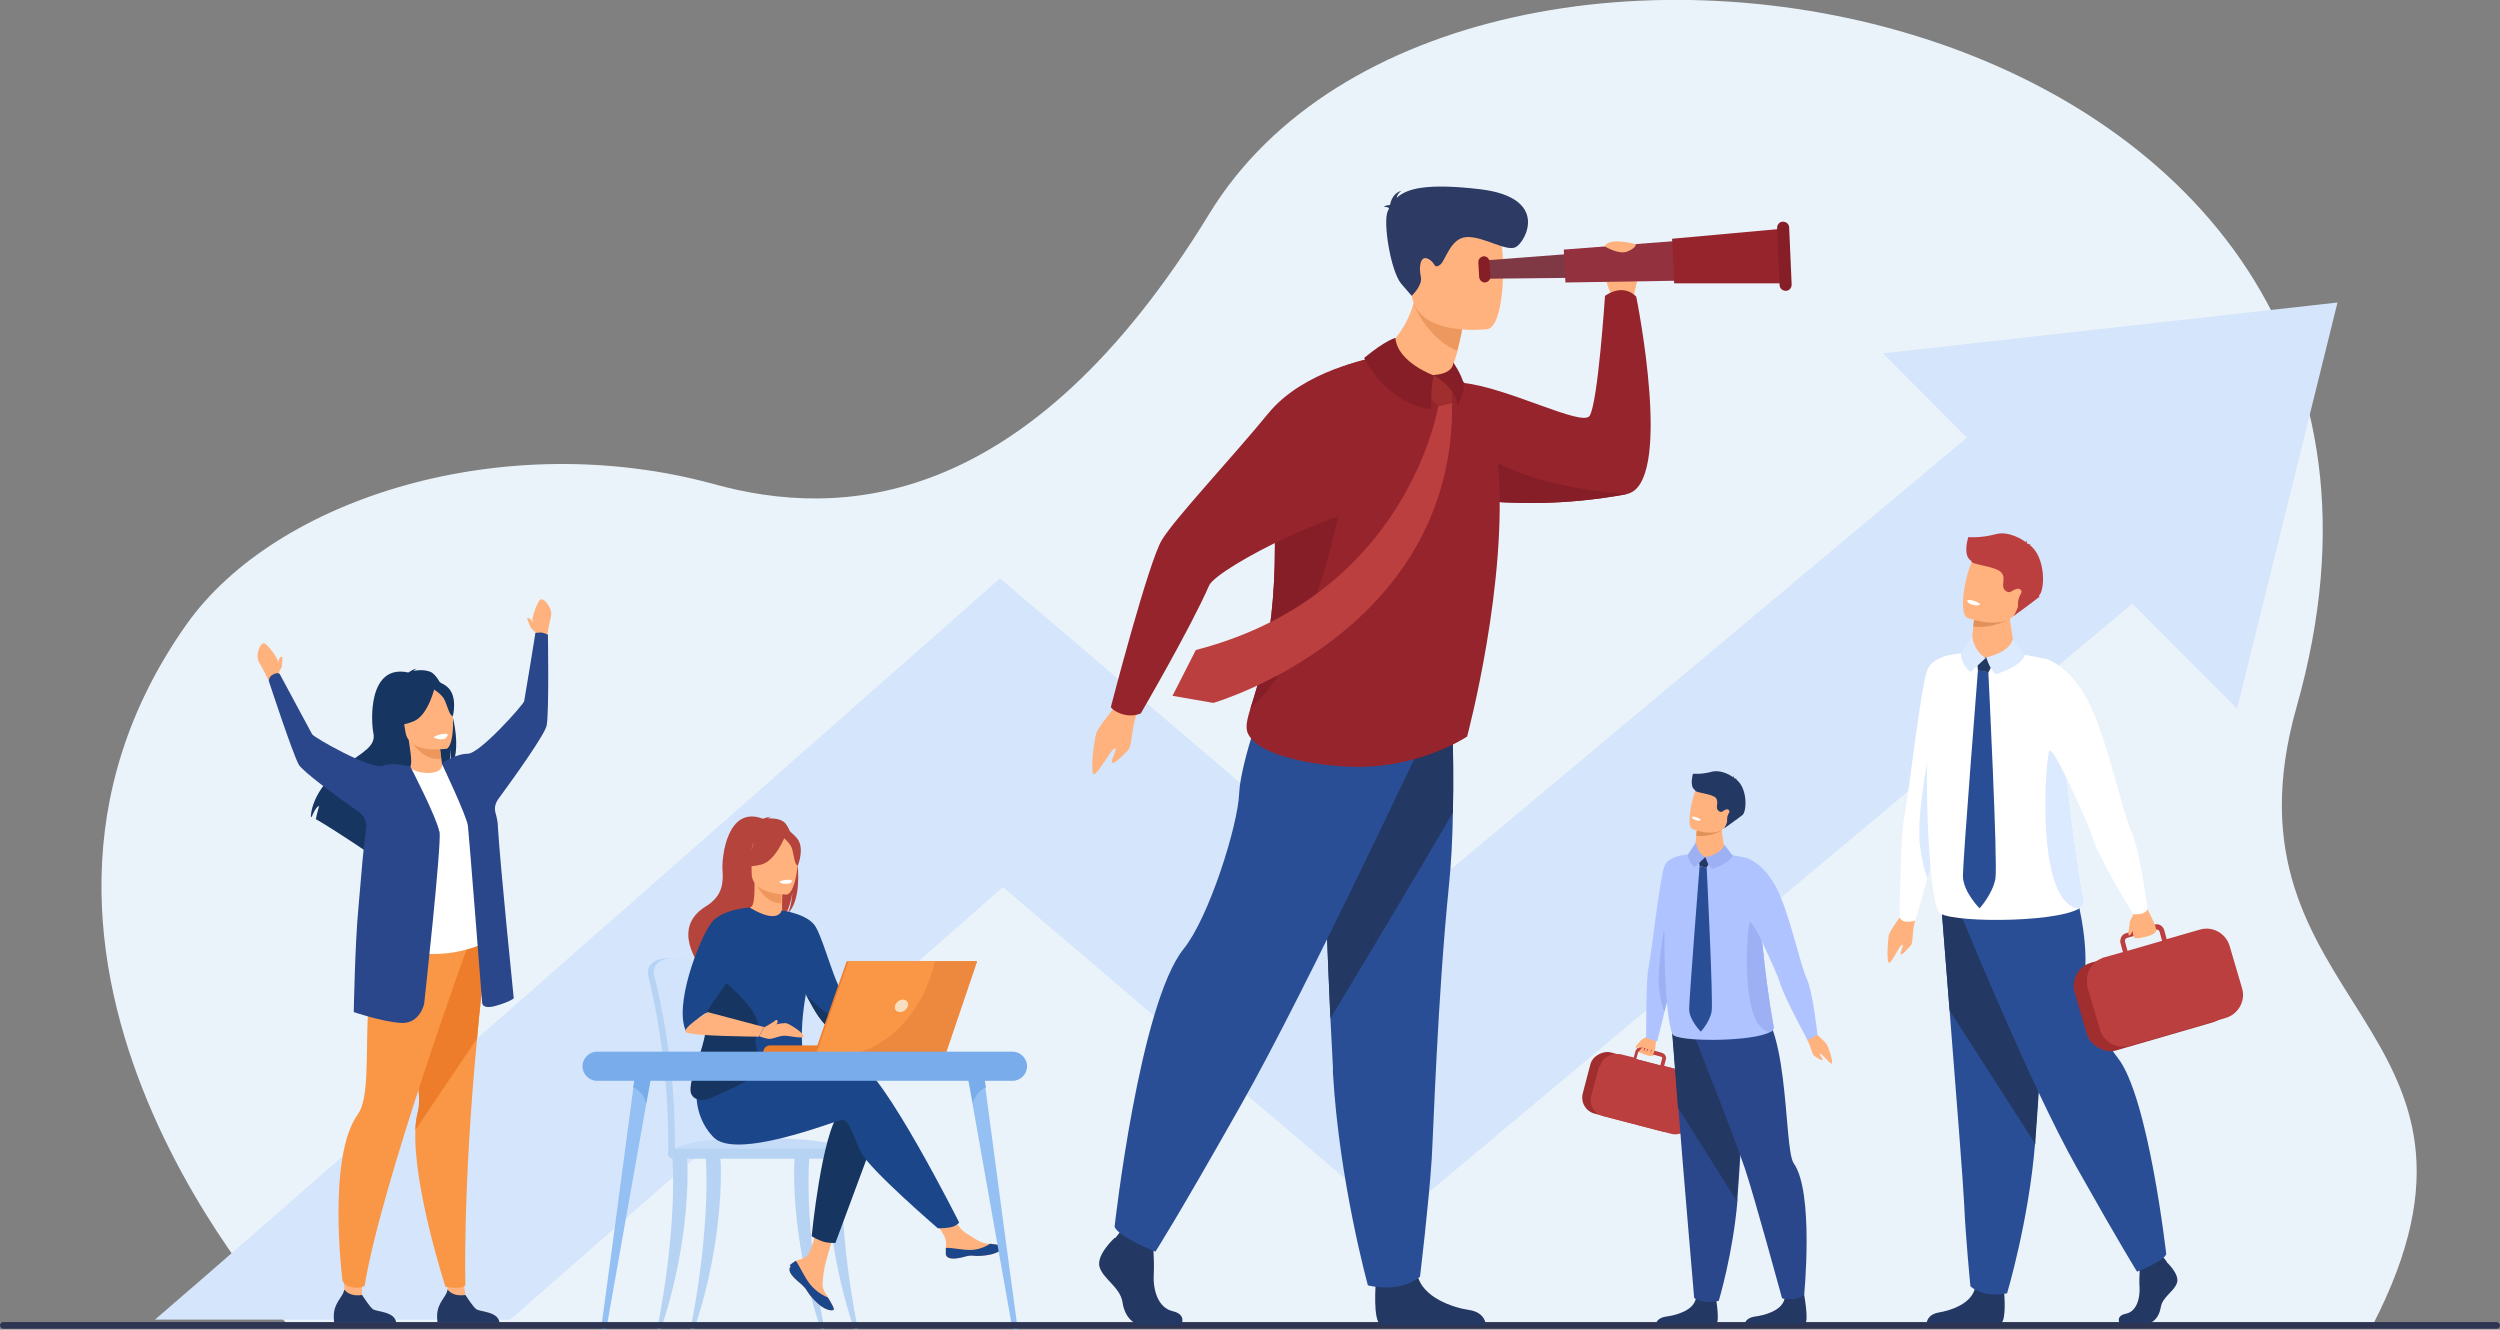 <?xml version="1.0" encoding="UTF-8"?>
<svg xmlns="http://www.w3.org/2000/svg" version="1.1" viewBox="0 0 600 319.1">
  <rect x="0" y="0" width="600" height="319.1" fill="#808080" stroke="none"/>
  <defs>
    <style>
      .cls-1 {
        fill: #2e3552;
      }

      .cls-2 {
        fill: #ed7d2b;
      }

      .cls-3 {
        fill: #1c468a;
      }

      .cls-4 {
        fill: #2b478b;
      }

      .cls-5 {
        fill: #233862;
      }

      .cls-6 {
        fill: #96242d;
      }

      .cls-7 {
        fill: #ed975d;
      }

      .cls-8 {
        fill: #b7d3f3;
      }

      .cls-9 {
        fill: #c5dcf8;
      }

      .cls-10 {
        fill: #851e26;
      }

      .cls-11 {
        fill: #d5e5fb;
      }

      .cls-12 {
        fill: #fff;
      }

      .cls-13 {
        fill: #9db0f4;
      }

      .cls-14 {
        fill: #ed985f;
      }

      .cls-15 {
        fill: #95c0f4;
      }

      .cls-16 {
        fill: #a02e2e;
      }

      .cls-17 {
        fill: #b5453c;
      }

      .cls-18 {
        fill: #2a4e96;
      }

      .cls-19 {
        fill: #f9ddbf;
      }

      .cls-20 {
        fill: #7f3945;
      }

      .cls-21 {
        fill: #ebf3fa;
      }

      .cls-22 {
        fill: #163560;
      }

      .cls-23 {
        fill: #ffb27d;
      }

      .cls-24 {
        fill: #78acea;
      }

      .cls-25 {
        fill: #93323e;
      }

      .cls-26 {
        fill: #2c3a64;
      }

      .cls-27 {
        fill: #bc3f3f;
      }

      .cls-28 {
        fill: #d2e3fc;
      }

      .cls-29 {
        fill: #e2915a;
      }

      .cls-30 {
        fill: #dceaff;
      }

      .cls-31 {
        fill: #f99746;
      }

      .cls-32 {
        fill: #ed893e;
      }

      .cls-33 {
        fill: #aec3ff;
      }
    </style>
  </defs>
  <!-- Generator: Adobe Illustrator 28.7.1, SVG Export Plug-In . SVG Version: 1.2.0 Build 142)  -->
  <g>
    <g id="_Слой_1" data-name="Слой_1">
      <g>
        <path class="cls-21" d="M69.3,318.2S-12.7,231.1,44.8,149.8c21.5-30.3,76.2-47.4,126.6-33.6,29.7,8.2,74.9,7,118.9-65,60.1-98.1,309.6-53.5,260.9,118.4-20.5,72.4,56,75.7,18.1,148.7l-500-.2Z"/>
        <g>
          <path class="cls-11" d="M513.3,143.6l-178.6,149.4-94-80.1c-17.6,15.5-44.8,39.4-72.1,63.4-18.7,16.4-33.8,29.6-46.1,40.4H37.2c23.7-20.3,119-104,183.2-160.6l19.6-17.3,95,80.9,139.5-116.7,38.8,40.5Z"/>
          <polygon class="cls-11" points="451.9 84.8 536.9 170.1 561 72.6 451.9 84.8"/>
        </g>
        <g>
          <g>
            <g>
              <path class="cls-8" d="M173,264.6c-.3-7.8-1-14.6-1.8-19.4-1.3-7.6-2.5-11.9-2.5-11.9-.2-.7-2.7-3.4-8.2-3.3-5.5,0-5,3.6-5,3.6h0c0,.1,0,.2,0,.3,0,.2,5.1,18.6,4.9,42.3,0,.3,0,.9,0,1.3,0,0,12.8.3,12.8,0,.4-2.1.2-7.8-.2-13Z"/>
              <path class="cls-28" d="M174.6,276.1c0,.3-.2.6-.4.6h0c-.2,0-.4-.3-.4-.6h-11c0,.3-.2.6-.4.6h0c-.2,0-.4-.3-.4-.6,0-6.8-.3-13.2-.9-18.8-1.5-14-4.2-23.3-4.2-23.5,0,0,0-.2,0-.3,0,0-.5-3.5,5-3.6,5.5,0,8,2.6,8.2,3.3,0,0,.7,2.5,1.6,6.9.3,1.5.6,3.1.9,5,.8,4.7,1.5,11.5,1.8,19.4.5,5.2.6,9.5.2,11.6Z"/>
              <path class="cls-9" d="M161.2,276.7h43s-1-4.1-25.9-3.5c-17.6.4-17.1,3.5-17.1,3.5Z"/>
              <path class="cls-8" d="M157.7,319.1c5-25.3,3.7-40.8,3.7-41,0-.4.7-.7,1.1-.8.4,0,2.1-.1,2.3.2.3.4,1.3,19.5-6.2,41.5h-.9Z"/>
              <path class="cls-8" d="M197.9,319.1c-5-25.3-3.7-40.8-3.7-41,0-.4-.7-.7-1.1-.8-.4,0-2.1-.1-2.3.2-.3.4-1.3,19.5,6.2,41.5h.9Z"/>
              <path class="cls-8" d="M205.9,319.1c-5-25.3-3.7-40.8-3.7-41,0-.4-.7-.7-1.1-.8-.4,0-2.1-.1-2.3.2-.3.4-1.3,19.5,6.2,41.5h.9Z"/>
              <path class="cls-8" d="M165.7,319.1c5-25.3,3.7-40.8,3.7-41,0-.4.7-.7,1.1-.8.4,0,2.1-.1,2.3.2.3.4,1.3,19.5-6.2,41.5h-.9Z"/>
              <path class="cls-8" d="M161.5,275.7h42.5c.6,0,1.2.5,1.2,1.2h0c0,.6-.5,1.2-1.2,1.2h-42.5c-.6,0-1.2-.5-1.2-1.2h0c0-.6.5-1.2,1.2-1.2Z"/>
              <g>
                <path class="cls-23" d="M202.8,239.2l14.3-3.1.8,2.1s-15.8,9.4-17.3,8.9c-1.5-.5,2.1-7.9,2.1-7.9Z"/>
                <path class="cls-23" d="M189.8,303.9c-.4.4-.4.9-.2,1.4,0,0,0,0,0,0,.3.9,1.4,1.9,2.7,2.9.2.1.3.2.4.4,0,0,0,0,0,0,0,0,0,0,0,0,1.2,1.1.7,1.3,2.8,3.5,2.4,2.5,4.1,2.5,4.5,2.3.4-.2-.4-1.5-1.3-3,0,0,0-.1-.1-.2-.1-.2-.2-.4-.4-.6-1.1-1.8-.8-2.6-.5-5.3.2-2.2,3.4-12.1,3.4-12.1l-4.6-.8s-1.4,7.9-2.9,9.1c-.8.7-1.7.7-2.5,1.1,0,0-.1,0-.2.1-.4.3-.9.6-1.3,1Z"/>
                <path class="cls-3" d="M189.8,303.9c-.4.4-.4.9-.2,1.4,0,0,0,0,0,0,.4.9,1.5,1.9,2.7,2.9.2.1.3.3.4.4,0,0,0,0,0,0,0,0,0,0,0,0,1.2,1.1.7,1.3,2.8,3.5,2.4,2.5,4.1,2.5,4.5,2.3.4-.2-.4-1.5-1.3-3-.5-.2-2.6-1.1-4.3-3.2-1.4-1.8-2.4-4.2-3.4-5.6,0,0-.1,0-.2.1-.4.3-.9.6-1.3,1Z"/>
                <path class="cls-23" d="M226.9,301c.3,1.4,2.3,1.2,4.6.6,2.3-.6,1.7.1,5-.3,3.2-.4,4.2-1.6,4.3-2,0-.4-1.5-.6-3.2-.8-.2,0-.4,0-.6,0-1.9-.2-3.3-1.5-5.1-2.5-1.7-1-4.1-4.9-4.1-4.9l-4.4.4s2.3,3.5,3.2,5.1c.5.9.5,2.1.4,3,0,.5,0,1,0,1.5Z"/>
                <path class="cls-3" d="M231.5,301.6c2.3-.6,1.7.1,5-.3,3.2-.4,4.2-1.6,4.3-2,0-.4-1.5-.6-3.2-.8h0s-1.9,1.4-4.6,1.5c-2.2,0-4.5-.6-6-.5,0,.5,0,1,0,1.5.3,1.4,2.3,1.2,4.6.6Z"/>
                <path class="cls-23" d="M217.1,236.1s1.1-2.6,2.2-2.7c1.2-.1,4.8-.7,5.1-.2.3.5,0,2.4-.8,3.1-.8.7-5.7,1.8-5.7,1.8l-.8-2.1Z"/>
                <path class="cls-22" d="M210,272.7l-9.5,25.6s-1.5.1-2.9-.3c-1.3-.4-2.8-1.3-2.8-1.3,0,0,2.4-24.6,6.7-29.7,4.3-5.1,8.5,5.7,8.5,5.7Z"/>
                <path class="cls-3" d="M172.3,262.3s27.4-9.3,33.5-7.3c6.1,2,24.4,38.4,24.4,38.4,0,0-.4.6-1.5,1-1.1.4-3.6.4-3.6.4,0,0-16.5-14.2-18.5-18.3-2-4.1-2.8-8.1-4.7-7.7-2,.4-25.4,9.7-30.7,4.1-5.3-5.5-3.9-12.7-3.9-12.7l5.1,2Z"/>
                <path class="cls-17" d="M187.9,197.1c-1.2-.7-2.6-.7-3.6-.7.3-.3.8-.4.8-.4-.6,0-2,.5-2,.5-8.6-3.3-9.9,9.3-9.7,12.2.2,2.9.2,6.3-4.1,8.9-8.4,5.2-1.3,14.2-1.3,14.2,0,0,3.9,6.6,3.9,6.6-.2-2.4,10.7-14.8,16.4-18.6,1.4-2,1.9-5.6,1.9-5.9-.2,2.9-.7,4.5-1.2,5.4,4.8-4.4,2-20.4-1.1-22.2Z"/>
                <path class="cls-23" d="M188,220s-2.7,1.5-4.8.9c-2-.5-3.2-3.1-3.2-3.1.8-.2,1.1-1.3,1.1-6.2h.4c0,0,6.3,1.3,6.3,1.3,0,0-.1,2-.1,3.9,0,1.6,0,3.1.5,3.2Z"/>
                <path class="cls-7" d="M187.6,212.9s-.1,2-.1,3.9c-3.5,0-5.4-3.3-6.2-5.1l6.3,1.3Z"/>
                <path class="cls-17" d="M180.7,211s-1.9-2.9-2.3-5.4c-.3-1.8.6-8.4,7.3-7.5,0,0,1.9.2,3.8,1.4,1.4,1,3.5,3.1,1.2,8.9l-.6,2-9.3.7Z"/>
                <path class="cls-23" d="M188.8,214.7s-8.4.1-8.4-5.1c0-5.2-1.1-8.7,4.3-9,5.3-.3,6.4,1.7,6.8,3.4.4,1.7-.5,10.5-2.7,10.7Z"/>
                <path class="cls-17" d="M188.5,200.5s-2.3,6.1-5.8,7c-3.5.9-5,0-5,0,0,0,2.7-2.1,3.3-5.9,0,0,5.9-4,7.6-1.1Z"/>
                <path class="cls-17" d="M188,201s1.7,1.4,2.1,2.7.6,4.1,1.4,4c0,0,1.7-4.2-.2-6.5-2.1-2.5-3.3-.2-3.3-.2Z"/>
                <path class="cls-3" d="M169.3,242.6c-.8-3.5,2-10.2,4.9-15.8,2.7-5,5.4-9.1,5.7-9,7,4.2,7.7.7,7.7.7h0s6.4.8,8.2,4c2.2,3.9,4.7,14.6,7.1,16.7-.4,1.1-.2,1.7.2,3.1,0,.3.2.6.3.9.4,1,.8,1.8,1.2,2.5-1.2.7-3.6,2.2-5.3,1.1-2.7-1.6-4.7-6.3-5.9-8.2,0,0,0,0,0,0-2.5,14.3.9,17.6-.8,19.1-1.8,1.6-4.5-.8-10.2,1.7-3.8,1.6-9,4-12.6,4.4-1.9.2-3.2-.1-3.7-1.4-1.3-3.6,5-13.3,3.4-19.9Z"/>
                <path class="cls-12" d="M187,211.5s.2.7,1.8.6c0,0,1.4,0,1.3-.8,0,0-1.3-.5-3.1.3Z"/>
                <path class="cls-22" d="M165.9,262.5c.5,1.3,1.8,1.6,3.7,1.4,2.5-1.1,13-5.2,12.9-7.9-.2-4.1-2-4.2-.7-9.3,1.1-4.1-8.7-11.7-10.3-13.3-2.9,5.6-3,5.8-2.2,9.3,1.6,6.6-4.7,16.3-3.4,19.9Z"/>
                <path class="cls-3" d="M164.7,247.6c1.9-2.6,3.8-4,5.1-4.7-.3-.8,7.9-10.8,7.9-12.4s2.2-12.7,2.2-12.7c0,0-6.8.4-9.2,3.7-3,4.1-9.1,20-6,26.1Z"/>
                <path class="cls-23" d="M169.8,242.9l13.6,3.6-1.3,2.3s-16.6-.1-17.5-1.1c-.9-1,5.1-4.7,5.1-4.7Z"/>
                <path class="cls-22" d="M193.3,238.6c1.2,1.9,3.2,6.6,5.9,8.2,1.7,1,4.1-.4,5.3-1.1-.4-.7-.8-1.5-1.2-2.5-1,.2-2.2.5-2.9.7-1.5.5-7.1-5.3-7.1-5.3Z"/>
                <path class="cls-23" d="M183.5,246.5s4.3-1.2,5.3-.9c1,.3,4.5,2.6,4,3.2-.5.6-3.6-.4-5-.2s-2.5.9-3.5.7c-1-.2-2.1-.6-2.1-.6l1.3-2.3Z"/>
                <path class="cls-23" d="M183.5,246.5s2.1-1.1,2.7-1.7c0,0,.2,0,.3,0,.2.3.3.7-.4,1.2-1.1.7-2.5.4-2.5.4Z"/>
              </g>
            </g>
            <g>
              <path class="cls-2" d="M203.2,252.5h-20c0-.9.7-1.6,1.6-1.6h18.4v1.6Z"/>
              <polygon class="cls-2" points="203.2 230.7 234.1 230.7 226.7 252.5 195.6 252.5 203.2 230.7"/>
              <polygon class="cls-31" points="234.5 230.7 227.1 252.5 196 252.5 203.6 230.7 234.5 230.7"/>
              <path class="cls-19" d="M217.9,241.4c-.2.8-1,1.5-1.9,1.5s-1.4-.7-1.2-1.5c.2-.8,1-1.5,1.9-1.5s1.4.7,1.2,1.5Z"/>
              <path class="cls-32" d="M234.5,230.7l-7.4,21.8h-20.6c13.6-4.7,17.3-18.9,17.9-21.8h10.1Z"/>
            </g>
          </g>
          <g>
            <g>
              <path class="cls-15" d="M144.8,319.1c.4,0,.7-.3.8-.6l3.9-22,5.6-31.6,1.6-8.8h-4c0-.1-.7,5-.7,5l-4.8,36.1-2.9,21.4c0,.3.2.6.6.6Z"/>
              <path class="cls-24" d="M152,261c2.6,1.1,3.1,3.8,3.1,3.8l1.6-8.8h-4c0-.1-.7,5-.7,5Z"/>
            </g>
            <g>
              <path class="cls-15" d="M243.7,319.1c-.4,0-.7-.3-.8-.6l-3.9-22-5.6-31.6-1.6-8.8h4c0-.1.7,5,.7,5l4.8,36.1,2.9,21.4c0,.3-.2.6-.6.6Z"/>
              <path class="cls-24" d="M236.6,261c-2.6,1.1-3.1,3.8-3.1,3.8l-1.6-8.8h4c0-.1.7,5,.7,5Z"/>
            </g>
            <path class="cls-24" d="M143.2,252.5h99.7c1.9,0,3.5,1.6,3.5,3.5h0c0,1.9-1.6,3.5-3.5,3.5h-99.7c-1.9,0-3.5-1.6-3.5-3.5h0c0-1.9,1.6-3.5,3.5-3.5Z" transform="translate(386.2 511.9) rotate(-180)"/>
          </g>
        </g>
        <rect class="cls-1" x="0" y="317.3" width="600" height="1.6" rx=".8" ry=".8"/>
        <g>
          <path class="cls-23" d="M395.1,248.8s-2.6,3.3-1.8,3.7c.8.4,3,1.3,3.5.8s.7-4.4.7-4.4h-2.4Z"/>
          <path class="cls-23" d="M395.2,248.9s-1.1.4-1.5.9c-.4.6-1.4,1.4-1.1,1.7.2.2,1.6-.8,1.6-.8l1.1-1.8Z"/>
          <path class="cls-33" d="M405.1,205.1s-3,27.7-3.2,28.5c0,.2-.3,1-.6,2.3-.5,1.8-1.1,4.4-1.8,6.9-.9,3.7-1.8,7.2-1.8,7.2l-2.6-.9s-.1-13.5.5-16.6c.7-3.1,2.8-22.2,3.9-24.7,1.1-2.6,5.6-2.7,5.6-2.7Z"/>
          <g>
            <rect class="cls-16" x="385.1" y="249.7" width="15.2" height="24.7" rx="4" ry="4" transform="translate(39.6 575.4) rotate(-75.3)"/>
            <path class="cls-27" d="M383.8,255.9l-1.9,7.1c-.4,1.4,0,2.8,1,3.8.3.3.7.6,1.1.8t0,0h0c.3.1.5.2.8.3l16.2,4.2c2.1.6,4.3-.7,4.9-2.8l1.9-7.1c.6-2.1-.7-4.3-2.8-4.9l-5.6-1.5.4-1.5c.2-.7-.2-1.4-.9-1.6l-.6-.2-3.4-.9-.8-.2c-.3,0-.7,0-1,.1-.3.2-.5.5-.6.8l-.4,1.5-3.2-.8c-.1,0-.3,0-.4,0,0,0,0,0,0,0h0c-1.3-.2-2.6.3-3.5,1.1h0c-.5.5-.8,1.1-1,1.8ZM398.5,255.7l-5.8-1.5.4-1.5c0-.3.3-.4.6-.4l1.5.4,2.7.7.7.2s0,0,.1,0c.2.1.3.3.2.5l-.4,1.5Z"/>
          </g>
          <path class="cls-23" d="M396.6,253.3s.7-1.2.5-1.6c-.3-.4-1.2,1.3-1.2,1.3,0,0,.7-1.4.4-1.7s-1.3,1.4-1.3,1.4c0,0,.6-1.4.4-1.5-.2,0-1,1.2-1,1.2,0,0,.4-1.1,0-1-.4,0-1.1,1-1.1,1l3.3.9Z"/>
          <path class="cls-13" d="M401.2,235.9c-.5,1.8-1.1,4.4-1.8,6.9-.4-1.1-.9-3-1.2-5.4-.6-4.6,1.2-14.4,1.2-14.4l1.8,12.9Z"/>
          <path class="cls-23" d="M435.3,247.7s2.9,2.3,3.2,3.1c.4.7,1.3,3.4,1.2,4.3,0,.9-2.2-2-2.8-2.2-.6-.2.7,1.2.5,1.5-.1.3-1.5-.7-2-1-.5-.3-.9-2.5-1.6-3.7-.8-1.2,1.5-1.9,1.5-1.9Z"/>
          <path class="cls-5" d="M397.5,317.7h14.4c1-.7-.3-7.5-.3-7.5,0,0-3.9-1.5-4.6,1.5-.7,3-5,4-7.3,4.3-1.6.3-2.1,1.1-2.2,1.6Z"/>
          <path class="cls-5" d="M418.8,317.7h14.4c1-.7-.3-7.5-.3-7.5,0,0-3.9-1.5-4.6,1.5-.7,3-5,4-7.3,4.3-1.6.3-2.1,1.1-2.2,1.6Z"/>
          <path class="cls-4" d="M401.4,248.1s.6,8,1.4,17.7c1,13.1,3.8,45.7,3.8,45.7,0,0,1.8,1.6,5.9.7,0,0,3.4-11.2,4.5-24.1,0-.2,0-.4,0-.6,1-13.1,2.4-40.6,2.4-40.6l-18,1.1Z"/>
          <path class="cls-5" d="M401.1,245.3s.9,10.8,1.6,20.5l14.1,22.4c0-.2,0-.4,0-.6,1-13.1,2.4-40.6,2.4-40.6l-18.2-1.7Z"/>
          <path class="cls-4" d="M405.3,245.3s10.2,25.5,13.5,35.2c2.3,6.9,8.9,31.1,8.9,31.1,0,0,2.9.9,5.3-.8,0,0,2.4-24.7-2.5-31.6-2.6-3.7-.7-38.4-11.3-38.7-10.6-.3-13.9,4.9-13.9,4.9Z"/>
          <path class="cls-33" d="M424.8,247.7c-4.3,2.4-22.6,2.4-23.4.5-1.9-4.2-2.4-25.7-1.5-32.3,0,0,.5-10.1,1.5-9.7,6.8-3.1,17.7-.3,17.7-.3,3,.9,2.7,7.6,3.5,17.1.1,1.2.2,2.5.4,3.8.6,5.8,1.4,12.6,2.7,19.7,0,.5-.2.9-.9,1.2Z"/>
          <path class="cls-23" d="M414,204.7c-.1,1.8-2.5,1.6-5.3,1-2.8-.6-1.8-2.3-1.8-2.3,0,0,0-1.3.2-2.8,0-.6.1-1.2.3-1.7,0-.3.1-.6.2-.8.4-1.6,5.7,0,5.6.4-.1,1.2.7,5,.8,6.4Z"/>
          <polygon class="cls-5" points="407.9 207.9 407.7 205.4 410.8 206 409.6 208.2 407.9 207.9"/>
          <path class="cls-13" d="M407,202.2l-1.9,2.9s0,1.8,1.6,3l2.6-2.4s-1.7-.6-2.3-3.5Z"/>
          <path class="cls-13" d="M409.3,205.7s.5,1.9,1.6,2.8c0,0,4-1.1,5-3.1l-2.1-2.7s-.1,2-4.4,3Z"/>
          <path class="cls-29" d="M413.2,199.3s-2.6,1.7-6.1,1.3c0-.6.1-1.2.3-1.7.7-.2,1.3-.3,1.3-.3l4.6.7Z"/>
          <path class="cls-23" d="M414.8,197.3c-1.2,3.4-5.8,2.6-7.7,2-.5-.2-.9-.3-.9-.3-.6-.3-.8-1.3-.7-2.6.1-2.6,1.1-6.3,1.7-7.2.9-1.3,2.4-2.7,6.8-.8,4.4,1.9,2.4,4.5.8,8.9Z"/>
          <path class="cls-5" d="M418.2,195.6c-1.4,1.1-4.4,3.2-4.4,3.2,0,0,.3-.4.7-1.5,0-.1,0-.3,0-.5,0-.6.1-1.1.4-1.6.2-.3.2-.6,0-.8-.4-.4-1,0-1.4.3-.3.2-.6.2-.9,0,0,0,0,0,0,0-1.2-.7.1-2.1-.8-3.2-1-1.1-5.2-1.2-5-1.9-1.4-.8-.5-3.8-.5-3.9,0,0,2.1.2,4.6-.5,2.1-.5,4.4.8,5.1,1.4,0-.1,0-.3-.1-.5,0,0,.3.3.3.7,0,0,0,0,0,0,0,0,.4,0,.7.2,0,0-.2,0-.3,0,0,0,0,0,0,0,2.8,2,2.7,7.6,1.6,8.6Z"/>
          <path class="cls-12" d="M408.2,196.8s-.2.4-1.3,0c0,0-.9-.3-.8-.8,0,0,1-.1,2.1.7Z"/>
          <path class="cls-18" d="M407.9,207.9s-2.5,31.7-2.5,34.3c0,2.6,2.8,5.4,2.8,5.4,0,0,2.2-2.4,2.6-4.9.4-2.5-1.2-34.5-1.2-34.5l-1.7-.3Z"/>
          <path class="cls-33" d="M419.1,205.9s4,1,7.2,7.1c3.2,6.1,5.7,18.5,7.3,21.8,1.5,3.3,2.6,13.6,2.6,13.6l-2.4,1.2s-5.8-10.6-6.7-14c-.5-1.9-7.6-16.9-7.6-16.9l-.3-12.8Z"/>
          <path class="cls-13" d="M424.8,247.7h0c-7.6-1.1-5.4-26.3-4.8-26.4.6,0,2.8,4.5,2.8,4.5l.2,1c.6,5.8,1.4,12.6,2.7,19.7,0,.5-.2.9-.9,1.2Z"/>
        </g>
        <g>
          <g>
            <path class="cls-5" d="M519.9,302.8s3.2,2.9,2.6,5c-.6,2.1-3.5,3.4-3.9,5.9-.4,2.5-1.9,3.9-3.3,3.9h-6.6s-1-1.8,1.5-2.3c2.5-.5,3.4-3.5,3.3-6.2-.2-2.7.2-6.4.2-6.4l5.3-1.2,1.1,1.4Z"/>
            <path class="cls-5" d="M481,310.3s.6,6.6-.8,7.3h-17.8s0-2.1,2.9-2.6c2.9-.5,7.9-2.1,8.7-5.9.9-3.7,7,1.1,7,1.1Z"/>
            <path class="cls-18" d="M465.9,217.1s.9,11.6,2,25.4c1.5,18.9,3.3,42,3.5,46.4.3,7.6,1.5,19.8,1.5,19.8,0,0,2.9,2.9,8.8,1.7,0,0,5.2-17.4,6.7-35.8,0-.3,0-.6,0-.9,1.4-18.7,3.6-58.2,3.6-58.2l-26.3,1.6Z"/>
            <path class="cls-5" d="M465.9,217.1s.9,11.6,2,25.4l20.6,32.1c0-.3,0-.6,0-.9,1.4-18.7,3.6-58.2,3.6-58.2l-26.3,1.6Z"/>
            <path class="cls-18" d="M470.2,218.5s17,41.8,28.1,61.5c11.1,19.7,14.6,25.2,14.6,25.2,0,0,6.4-2.5,7-4.2,0,0-4.3-38-11.7-47.2-4.2-5.2-7.9-16.8-7.7-22.3.3-9.5-3.2-20.4-3.2-20.4l-27.1,7.5Z"/>
          </g>
          <path class="cls-23" d="M456.7,219.1s-3.2,4.3-3.4,5.4c-.2,1.1-.5,5.2-.1,6.4.4,1.2,2.4-3.6,3.2-4.1.8-.5-.5,1.9-.2,2.2.3.4,1.8-1.5,2.4-2.1.6-.6.3-3.8,1-5.7.6-1.9-2.8-2.1-2.8-2.1Z"/>
          <path class="cls-12" d="M470.6,156.9s-4.3,39.8-4.7,40.9c0,.2-.4,1.5-.9,3.3-.7,2.6-1.6,6.3-2.5,9.8-1.4,5.3-2.8,10-2.8,10,0,0-.6.4-2.2.3-1.1,0-1.6-1-1.6-1,0,0,.2-19.5,1.1-24,1-4.5,4-31.8,5.6-35.5,1.5-3.7,8.1-3.9,8.1-3.9Z"/>
          <path class="cls-30" d="M465.1,201.1c-.7,2.6-1.6,6.3-2.5,9.8-.6-1.6-1.3-4.2-1.8-7.8-.9-6.6,1.8-20.6,1.8-20.6l2.5,18.6Z"/>
          <path class="cls-12" d="M498.9,218.1c-6.1,3.5-32.4,3.4-33.7.7-2.7-6.1-3.4-36.9-2.1-46.4,0,0,.7-14.5,2.1-13.9,9.7-4.5,25.4-.4,25.4-.4,4.2,1.2,3.9,10.9,5.1,24.5.2,1.8.3,3.6.5,5.5.8,8.4,2.1,18.1,3.9,28.2.1.7-.3,1.3-1.3,1.8Z"/>
          <path class="cls-23" d="M483.5,156.4c-.2,2.6-3.6,2.3-7.6,1.4-4.1-.9-2.6-3.3-2.6-3.3,0,0,0-1.8.3-4.1,0-.8.2-1.7.4-2.5,0-.4.2-.8.2-1.2.5-2.3,8.1,0,8.1.5-.1,1.7,1.1,7.1,1.2,9.2Z"/>
          <polygon class="cls-5" points="474.7 160.9 474.4 157.4 478.9 158.2 477.2 161.4 474.7 160.9"/>
          <path class="cls-30" d="M473.3,152.8l-2.7,4.1s0,2.5,2.3,4.4l3.7-3.4s-2.4-.9-3.3-5Z"/>
          <path class="cls-30" d="M476.7,157.8s.8,2.7,2.2,4c0,0,5.8-1.5,7.1-4.5l-3-3.9s-.1,2.9-6.4,4.4Z"/>
          <path class="cls-29" d="M482.3,148.5s-3.7,2.4-8.7,1.9c0-.8.2-1.7.4-2.5,1-.2,1.8-.4,1.8-.4l6.5,1Z"/>
          <path class="cls-23" d="M484.6,145.8c-1.8,4.9-8.3,3.7-11.1,2.9-.8-.2-1.3-.4-1.3-.4-.9-.4-1.1-1.9-1.1-3.8.1-3.8,1.6-9.1,2.5-10.3,1.3-1.9,3.4-3.9,9.8-1.2,6.3,2.7,3.5,6.5,1.2,12.8Z"/>
          <path class="cls-27" d="M489.5,143.2c-2,1.6-6.3,4.7-6.3,4.7,0,0,.5-.6,1.1-2.2,0-.2,0-.5,0-.7,0-.8.2-1.6.6-2.3.3-.4.4-.9,0-1.2-.5-.5-1.5,0-2.1.4-.4.3-.9.3-1.3,0,0,0,0,0,0,0-1.7-1.1.2-3-1.2-4.5-1.4-1.6-7.4-1.8-7.2-2.8-2.1-1.2-.8-5.4-.7-5.7,0,0,2.9.3,6.6-.7,3-.8,6.3,1.2,7.3,2,0-.2,0-.5-.2-.7,0,0,.5.4.4,1,0,0,0,0,0,0,0,0,.6,0,.9.2,0,0-.3,0-.4,0,0,0,0,0,0,0,4,2.8,3.9,11,2.3,12.3Z"/>
          <path class="cls-12" d="M475.2,145s-.3.6-1.9.1c0,0-1.4-.4-1.1-1.1,0,0,1.5-.2,3.1,1Z"/>
          <path class="cls-18" d="M474.7,160.9s-3.6,45.5-3.6,49.3c0,3.8,4,7.8,4,7.8,0,0,3.1-3.4,3.8-7.1.6-3.6-1.7-49.6-1.7-49.6l-2.5-.5Z"/>
          <path class="cls-30" d="M498.9,218.1h0c-10.9-1.6-7.8-37.8-7-38,.9-.1,4,6.5,4,6.5l.3,1.5c.8,8.4,2.1,18.1,3.9,28.2.1.7-.3,1.3-1.3,1.8Z"/>
          <g>
            <rect class="cls-16" x="498.7" y="227" width="35.5" height="21.9" rx="5.7" ry="5.7" transform="translate(-45.9 153.8) rotate(-16.2)"/>
            <path class="cls-27" d="M501,237l3,10.1c.6,2,2.1,3.4,4,3.9.6.2,1.3.2,1.9.2t0,0h0c.4,0,.8,0,1.2-.2l23.1-6.7c3-.9,4.8-4.1,3.9-7.1l-3-10.2c-.9-3-4.1-4.8-7.1-3.9l-8,2.3-.6-2.2c-.3-1-1.3-1.6-2.3-1.3l-.9.3-4.8,1.4-1.2.4c-.5.1-.9.5-1.1.9-.2.4-.3,1-.2,1.4l.6,2.2-4.6,1.3c-.2,0-.4.1-.5.2,0,0,0,0,0,0h0c-1.8.7-3,2.2-3.4,4h0c-.2.9-.2,1.9,0,2.9ZM518.9,225.8l-8.3,2.4-.6-2.2c-.1-.4.1-.8.5-.9l2.1-.6,3.8-1.1,1-.3c0,0,.1,0,.2,0,.3,0,.6.2.7.5l.6,2.2Z"/>
          </g>
          <path class="cls-23" d="M512,219.3s-.7,6,.6,5.9c1.3,0,4.6-.7,4.9-1.8.2-1-2.5-5.9-2.5-5.9l-3,1.7Z"/>
          <path class="cls-23" d="M512.2,219.3s-1,1.3-1.1,2.3c0,1-.6,2.8-.1,2.9.5.1,1.3-2.2,1.3-2.2v-3Z"/>
          <path class="cls-12" d="M490.7,158s5.8,1.4,10.4,10.2c4.6,8.8,8.2,26.6,10.4,31.3,2.2,4.7,3.9,18.8,3.9,18.8,0,0-.3.7-1.5,1-.9.2-1.9.1-1.9.1,0,0-8.6-13.8-9.9-18.8-.7-2.7-10.9-24.2-10.9-24.2l-.5-18.4Z"/>
        </g>
        <g>
          <polygon class="cls-23" points="107.7 311.8 106.9 305.5 110.5 302.5 111.7 310.8 107.7 311.8"/>
          <path class="cls-5" d="M119.9,317.4h-14.9s-.4-2.3.4-4c.7-1.7,1.9-2.7,2-3.9.9,1,2.1,1.6,4.3,1.3.3.4,1.7,2.7,2.6,3.4,1,.7,5.3.5,5.6,3.3Z"/>
          <path class="cls-31" d="M116.9,227.1c-1,7.9-1.8,15.3-2.4,22.1-3.5,36.8-2.8,59.2-2.8,59.2,0,0-.3.7-2.4.7-1.2,0-2.4-.3-2.4-.3,0,0-7.8-24-7.2-37.7,0-1.6.3-3.1.6-4.4,1.9-7-6.9-33.7,2.6-43.7,9.5-10,14.4.4,14,4Z"/>
          <path class="cls-2" d="M116.9,227.1c-1,7.9-1.8,15.3-2.4,22.1l-14.8,22c0-1.6.3-3.1.6-4.4,1.9-7-6.9-33.7,2.6-43.7,9.5-10,14.4.4,14,4Z"/>
          <path class="cls-23" d="M128.6,152.2s-.4-1.8-.8-3.2c-.2-.6,1.1-4.6,1.9-5.1.9-.5,3.1,2.2,2.5,4.2-.3,1.1-.9,4.5-.9,4.5l-2.8-.5Z"/>
          <path class="cls-23" d="M128.6,152.2s-.5-1-.9-1.2c-.4-.2-.9-1.9-1.2-2.5,0,0,.3-.4.8.1.3.3,1,1.4,1,1.4l.2,2.3Z"/>
          <path class="cls-23" d="M67,158.2c0,.2-.2.5-.3.8,0,0,0-.2,0-.3,0-.6-2.4-4.1-3.3-4.3-1-.2-2.3,3-1.1,4.8.6.9,2.1,4,2.1,4l2.5-1.3s.1-1.1.5-1.4c.4-.3.3-2,.4-2.8,0,0-.4-.3-.8.4Z"/>
          <path class="cls-23" d="M82.7,309.9c-.2-2-.3-7.3-.3-7.3,0,0,5.4-1.7,5.2-.5-1,5.8-.7,8.7-.7,8.7l-2.2,1.3-2-2.2Z"/>
          <path class="cls-31" d="M112.4,226.7s-20.8,57.1-24.9,81.9c0,0-1,.7-2.7.4-2-.2-2.6-1.6-2.6-1.6,0,0-3.8-29.7,3.7-40,5.1-7.1-2.2-38.2,9.8-40.7,12-2.5,16.7,0,16.7,0Z"/>
          <path class="cls-22" d="M108.7,171.8h0s0,0,0,0c-.1-.5-.3-1-.4-1.5h0c-.4-1.5-1-2.9-1.5-4.2-.3-.7-.7-1.4-1-2,0,0-.1-.2-.2-.3h0c-.8-1.4-1.6-2.3-2.4-2.6-1.4-.5-2.9-.4-3.9-.2.2-.3.7-.5.7-.5-.7,0-2,.9-2,.9-9.6-2.1-9,11.4-8.4,14.5.7,3.1-2.4,4.6-6.8,7.7-8.3,6-8.2,12.4-8.2,12.4,0,0,.2,0,.2.1.3-.8,1-2.4,1.8-2.7,0,0-.6,2.1-.8,3.2,1.3.7,3,1.8,4.9,3h0c2.5,1.6,5.4,3.5,7.6,5-.1-.6-.2-1.5,0-2l.7,2.2v.3c1.5,1,2.7,1.8,3.2,2.2,0,0,.1,0,.2.1.2.1.3.2.3.2-.2-.8.6-2.8,2.1-5.4,0-.2.2-.4.3-.5.5-.8,1-1.7,1.5-2.6.2-.3.4-.6.6-1,0,0,0,0,0,0,.2-.3.3-.5.5-.8h0c.4-.6.8-1.3,1.3-1.9,1.1-1.6,2.3-3.3,3.5-4.8,1.7-2.2,3.4-4.1,4.7-5.3,0,0,0-.2.1-.3.2-.5.4-1.1.5-1.6,0-.2,0-.3.1-.5.3-1.8.4-3.6.3-4.1.1,1.8,0,3.1,0,4.1,0,.2,0,.4,0,.6h0c0,.4-.2.8-.3,1.1.2-.3.4-.6.6-.9.1-.2.2-.5.3-.7,1.1-2.9.8-7.1-.2-11.2Z"/>
          <path class="cls-23" d="M106.9,185.5s-2.7,2-5,1.7c-2.2-.3-3.9-2.8-3.9-2.8.9-.3.9-1.6.1-6.8h.4s6.9.3,6.9.3c0,0,.2,2.1.5,4.1.2,1.7.6,3.2,1,3.4Z"/>
          <path class="cls-7" d="M105.4,178s.2,2.1.5,4.1c-3.8.5-6.3-2.7-7.4-4.5l6.9.3Z"/>
          <path class="cls-22" d="M97.7,177.1s-2.4-2.8-3.3-5.4c-.6-1.8-.7-9,6.5-9.1,0,0,2.1-.1,4.2.9,1.7.8,4.2,2.7,2.7,9.2l-.3,2.2-9.8,2.2Z"/>
          <path class="cls-12" d="M117.8,225.6s-9,5.3-20.3,2.6c-.1,0-9.3-1.5-9.3-1.5.2-.4,1.3-7.5,1.5-7.9,2-5.2,5.7-33.2,8.7-34.6.8.9,3,1.4,4.9,1.3,2.2-.2,2.9-1.1,2.8-2.2,2.4,1.2,4.3,2.2,4.3,2.2,2.2,3.3,7.4,40.1,7.4,40.1Z"/>
          <path class="cls-23" d="M107,179.7s-8.9,1.5-9.7-4.1c-.8-5.5-2.5-9.1,3.1-10.2,5.6-1.2,7,.8,7.8,2.6.7,1.8,1.1,11.2-1.2,11.8Z"/>
          <path class="cls-22" d="M104.4,164.7s-1.5,6.9-5.1,8.4-5.4.8-5.4.8c0,0,2.5-2.7,2.5-6.8,0,0,5.6-5.2,7.9-2.4Z"/>
          <path class="cls-22" d="M103.9,165.3s2,1.2,2.7,2.5c.7,1.3,1.3,4.2,2.1,4,0,0,1.2-4.7-1.3-6.9-2.6-2.3-3.5.4-3.5.4Z"/>
          <path class="cls-4" d="M131.5,152.3c-.4-.1-.9-.4-1.6-.5-.6,0-1.4.1-1.4.1,0,0-2.5,15.5-2.7,16.4-.2.8-10.7,12.7-13.6,12.6-2.6,0-5.6,1.9-6.2,2.3,0,0,6,12.6,6.3,15,.3,2.6,3.4,42.3,3.4,42.3,0,0-.2,1.9,3.3.9,3.5-1,4.3-1.8,4.3-1.8,0,0-3.2-31.3-3.8-41,0-1.3-.3-2.5-.6-3.6-.3-1.1,0-2.2.6-3.1,4.4-6,11.3-15.7,11.7-17.8.6-3,.3-21.8.3-21.8Z"/>
          <path class="cls-5" d="M95.1,317.4h-14.9s-.4-2.3.4-4c.7-1.7,1.9-2.7,2-3.9.9,1,2.1,1.6,4.3,1.3.3.4,1.7,2.7,2.6,3.4,1,.7,5.3.5,5.6,3.3Z"/>
          <path class="cls-4" d="M105.4,199.5c-.5-3.1-6.9-15.5-6.9-15.5,0,0-4.1-1.2-6.7-.2-2.7,1-16.5-6.8-16.9-7.6-.4-.7-7.8-14.5-7.8-14.5,0,0-.6-.4-1.6.2-1,.5-1,1.5-1,1.5,0,0,5.7,17.4,7.2,20.1.9,1.6,8.6,7.3,14.6,11.5,1.1.8,1.7,2.2,1.6,3.6-.8,5.9-1,9.3-1.9,19.5-.8,8.5-1.1,24.8-1.1,24.8,0,0,6.7,2.3,11.3,2.6,4.6.3,5.6-4.6,5.6-4.6,0,0,4.2-38.1,3.7-41.3Z"/>
          <path class="cls-12" d="M104.1,177s1.1.6,2.3.4c.9-.1,1.1-1.2,1.1-1.2,0,0-.6-.2-1.6,0-1,.2-1.8.7-1.8.7Z"/>
        </g>
        <g>
          <path class="cls-23" d="M387.1,71.5s-4.1-7.4,0-8.9c4.1-1.5,6-.1,6.2,1.6.2,1.7-1.6,8.3-1.6,8.3l-4.6-1Z"/>
          <path class="cls-6" d="M390.4,118.6c-7.6,1.4-14.5,2-20.8,2.1-6,.1-11.3-.2-16-.7-1.3-.1-2.5-.3-3.6-.5-12.2-1.9-19-5.1-19-5.1,0,0,11.2-23.4,20.2-22.5,10.6,1.1,28.6,10.6,30.3,7.9,2-3,3.7-28.8,3.7-28.8,4.7-3.2,7.5.2,7.5.2,0,0,9.2,45.3-2.4,47.4Z"/>
          <path class="cls-10" d="M390.4,118.6c-7.6,1.4-14.5,2-20.8,2.1-6,.1-11.3-.2-16-.7-2.8-9-4.8-18.1.8-12.6,10,9.7,35.9,11.2,35.9,11.2Z"/>
          <path class="cls-5" d="M330.2,307.7s-.8,9.3,1.2,10.3h25.2c0,0,0-3-4-3.6-4-.6-11.1-3-12.4-8.3-1.2-5.3-9.9,1.6-9.9,1.6Z"/>
          <path class="cls-18" d="M348.7,195c-.1,6.1-.4,12.4-1,18-2.7,26.8-3.7,59.1-4.1,65.3-.7,10.8-2.8,28.1-2.8,28.1,0,0-4.2,4-12.5,2.1,0,0-6.9-24.9-8.4-51.1,0-.4,0-.9,0-1.3-.2-3.5-.4-7.4-.6-11.7-1.3-28.6-2.6-71.2-2.6-71.2l31.6-7.4s.7,14,.4,29.2Z"/>
          <path class="cls-5" d="M348.7,195c-8,13.8-23.3,39.3-29.4,49.4-1.3-28.6-2.6-71.2-2.6-71.2l31.6-7.4s.7,14,.4,29.2Z"/>
          <path class="cls-23" d="M268.7,168.3s-5.1,6-5.6,7.7c-.5,1.7-1.3,7.7-.8,9.5.4,1.8,3.9-5.1,5.1-5.8,1.2-.7-.9,2.7-.5,3.3.4.6,2.9-2,3.8-2.9,1-.9.9-5.6,2-8.4,1.1-2.8-4-3.4-4-3.4Z"/>
          <path class="cls-5" d="M267.5,297.1s-4.5,4.1-3.6,7c.9,2.9,4.9,4.8,5.5,8.4.5,3.6,2.7,5.5,4.7,5.5h9.4s1.4-2.5-2-3.3c-3.5-.8-4.8-4.9-4.6-8.8.2-3.9-.3-9-.3-9l-7.4-1.7-1.5,1.9Z"/>
          <path class="cls-18" d="M343.3,173.9s-29.6,63.3-45.3,91c-15.7,27.8-20.7,35.5-20.7,35.5,0,0-9-3.6-9.8-6,0,0,6-53.6,16.6-66.7,6-7.4,13-29.5,13.3-37.3.3-7.7,7.2-26.2,7.2-26.2l38.7,9.6Z"/>
          <path class="cls-6" d="M351.9,176.9s-11.8,7.9-28.4,7.1c-7.3-.3-21.8-2.4-24.1-8.2-.5-1.4-.1-3.1.7-5.8,2.1-6.9,7.1-20.1,5.6-49.2-.1-2.7,0-5.3.2-7.7,1.6-14.4,9.8-22.9,17.8-25.6,19.4-6.8,25.9,2.6,25.9,2.6,0,0,8.6,6.8,9.9,21,2.6,28.4-7.4,65.7-7.4,65.7Z"/>
          <path class="cls-23" d="M329.3,86s8.9,5.4,18.6,3.9c0,0,1.9-.5,1-2.7.6-1.8.5-1.6.9-3,.8-3.1,1.1-4.9,1.1-4.9l-5.5-5.8-5.2-5.5c-1.4,13.2-10.8,18-10.8,18Z"/>
          <path class="cls-14" d="M339.3,73s3,8,10.4,11.2c.8-3.1,1.4-6.3,1.4-6.3l-5.8-4.3-6-.5Z"/>
          <path class="cls-23" d="M357,79s-17,2.1-18.2-8.3c-1.2-10.4-4.2-17.2,6.6-19,10.8-1.8,13.4,2,14.6,5.3,1.3,3.4,1.3,21.1-3,22Z"/>
          <path class="cls-26" d="M333.4,50c-.1-.2-.5-.3-1.3-.4,0,0,.6-.4,1.5-.4.2-1.1.9-3,2.8-3.4,0,0-1,.5-1.2,1.7,2.3-2.2,7-3.6,19.9-2.1,17,2,11,12.7,8.7,13.9-2.3,1.2-7.7-2.6-11.8-2.4-4.1.2-5.1,6.1-6.6,6.8-1.4.8-.8-.7-2.7-1.6-1.9-.9-2.2,2.2-1.7,4.3.5,2.1-2.2,4.6-2.2,4.6l-2.5-2.9c-2.5-2.9-4.5-15-3.2-17.5.1-.2.2-.4.3-.7Z"/>
          <g>
            <polygon class="cls-20" points="385.3 66.6 356.5 66.9 356.3 62.5 385 60.3 385.3 66.6"/>
            <polygon class="cls-25" points="407.1 67.3 375.7 67.8 375.3 59.9 406.6 57.5 407.1 67.3"/>
            <polygon class="cls-6" points="428.3 68 401.8 68 401.3 57.3 427.7 54.9 428.3 68"/>
            <path class="cls-10" d="M428.6,69.8h0c.8,0,1.4-.7,1.4-1.5l-.6-13.7c0-.8-.7-1.4-1.5-1.4h0c-.8,0-1.4.7-1.4,1.5l.6,13.7c0,.8.7,1.4,1.5,1.4Z"/>
            <path class="cls-10" d="M356.4,67.8h0c-.7,0-1.3-.5-1.4-1.3l-.2-3.6c0-.7.5-1.3,1.3-1.4h0c.7,0,1.3.5,1.4,1.3l.2,3.6c0,.7-.5,1.3-1.3,1.4Z"/>
          </g>
          <path class="cls-10" d="M300.1,170.1c2.1-6.9,7.1-20.1,5.6-49.2-.1-2.7,0-5.3.2-7.7h0c6.4-.5,16.1,6.4,16.1,6.4,0,0-6,36.6-22,50.5Z"/>
          <path class="cls-6" d="M329.3,86s-16.4,2.8-24.9,13.2c-8.5,10.4-22.3,25.1-25.5,30.3-3.2,5.1-12.3,40.2-12.3,40.2,0,0,.6,1.1,3.1,1.8,2.4.6,4.1-.3,4.1-.3,0,0,11.9-20.4,16.4-30.7,1.9-4.2,34.2-21,46.3-19.3,4.8.7-7.2-35.2-7.2-35.2Z"/>
          <path class="cls-23" d="M385.1,59.1s3.5,2.2,5.6,1.2c2.1-.9,1.9-1.7,1.9-1.7,0,0-6.4-1.8-7.5.5Z"/>
          <path class="cls-27" d="M345.2,97.4s-7.2,45.4-58.2,58.6l-5.6,11,9.8,1.7s58-16.8,57.3-72l-3.3.8Z"/>
          <polygon class="cls-16" points="344.1 90.1 341.7 90.4 341.7 93.8 345.2 97.4 348.5 96.6 348.5 91.9 346.1 90.1 344.1 90.1"/>
          <path class="cls-10" d="M334.9,81.1s-2.3.5-7.5,4.8c0,0,5.2,11,16.1,12.3,0,0-.2-5.1.6-8.1,0,0-8.7-3.1-9.2-9Z"/>
          <path class="cls-10" d="M344.1,90.1s5.3,2.8,5.7,7.2c0,0,2-3.2,1.4-5.5-.6-2.2-2.4-4.8-2.4-4.8,0,0,.2,2.7-4.8,3Z"/>
        </g>
      </g>
    </g>
  </g>
</svg>